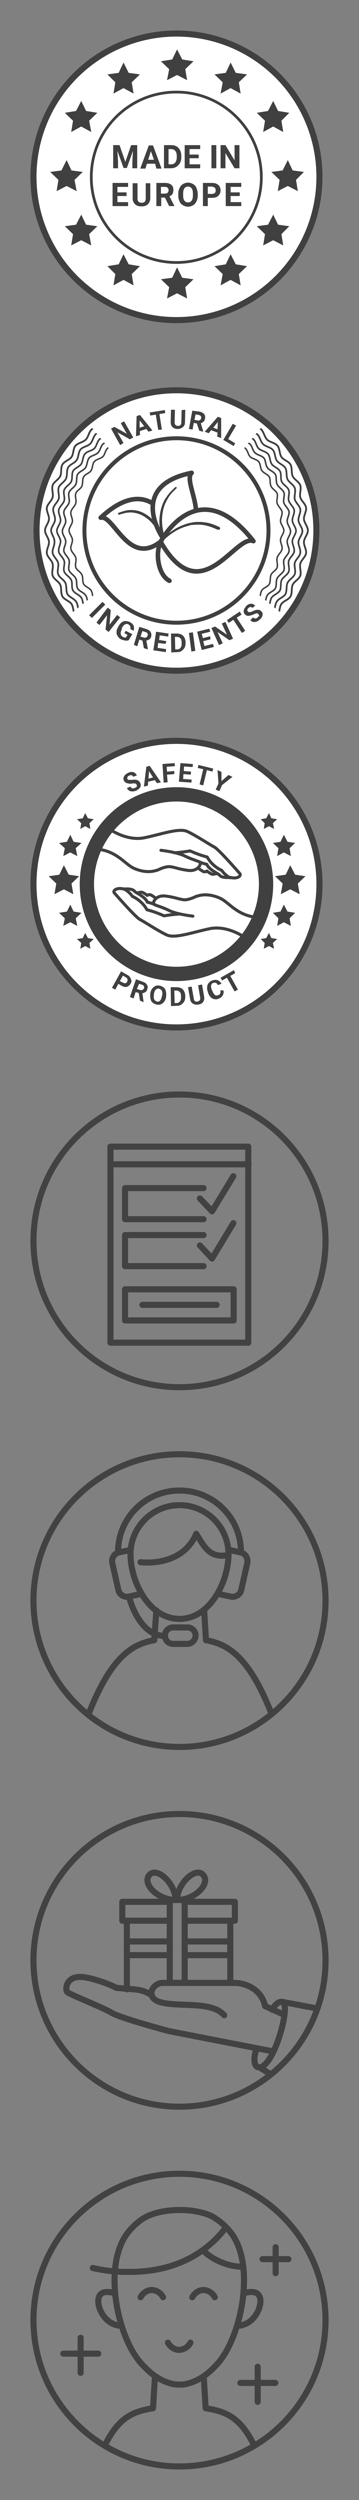 <svg xmlns="http://www.w3.org/2000/svg" xmlns:xlink="http://www.w3.org/1999/xlink" width="118" height="820" viewBox="0 0 118 820"><rect x="0" y="0" width="118" height="820" fill="#808080" stroke="none"/><svg width="116" height="116" viewBox="-10 -10 116 116"><path d="M48 1v94M43.9 1.2l8.2 93.6M39.8 1.7l16.4 92.6M35.8 2.6l24.4 90.8M31.9 3.8l32.2 88.4m-36-86.8l39.8 85.2M24.5 7.3l47 81.4M21 9.5l54 77M17.8 12l60.4 72M14.8 14.8l66.4 66.4M12 17.8l72 60.4M9.5 21l77 54M7.3 24.5l81.4 47M5.4 28.1l85.2 39.8m-86.8-36l88.4 32.2M2.6 35.8l90.8 24.4M1.7 39.8l92.6 16.4M1.2 43.9l93.6 8.2M1 48h94M1.2 52.1l93.6-8.2M1.7 56.2l92.6-16.4M2.6 60.2l90.8-24.4M3.8 64.1l88.4-32.2m-86.8 36l85.2-39.8M7.3 71.5l81.4-47M9.5 75l77-54M12 78.2l72-60.4M14.8 81.2l66.4-66.4M17.8 84l60.4-72M21 86.5l54-77M24.5 88.7l47-81.4M28.1 90.6L67.9 5.4m-36 86.8L64.1 3.8M35.8 93.4L60.2 2.6M39.8 94.3L56.2 1.7M43.9 94.8l8.2-93.6" fill="none" stroke="#404040" stroke-width=".5" stroke-miterlimit="10"/><circle fill-rule="evenodd" clip-rule="evenodd" fill="#FFF" stroke="#404040" stroke-width="2" stroke-miterlimit="10" cx="48" cy="48" r="47"/><path clip-rule="evenodd" fill="none" stroke="#404040" stroke-width=".895" stroke-miterlimit="10" d="M48 20.2c15.4 0 27.9 12.5 27.9 27.9s-12.5 28-27.9 28-28-12.5-28-28 12.5-27.9 28-27.9z"/><path d="M29.3 37.6l1.9 5.5 1.9-5.5h2v7.6h-1.6v-2.1l.2-3.6-2 5.6h-1.1l-2-5.6.2 3.6v2.1h-1.6v-7.6h2.1zM41 43.7h-2.7l-.5 1.6h-1.7l2.8-7.6h1.4l2.8 7.6h-1.7l-.4-1.6zm-2.3-1.3h1.9l-1-2.8-.9 2.8zm5.2 2.8v-7.6h2.3c.7 0 1.3.1 1.8.4.5.3.9.7 1.2 1.3.3.6.4 1.2.4 1.9v.3c0 .7-.1 1.3-.4 1.9-.3.5-.7 1-1.2 1.3-.5.3-1.1.5-1.8.5h-2.3zm1.5-6.3v5h.8c.6 0 1.1-.2 1.4-.6s.5-1 .5-1.7v-.4c0-.8-.2-1.4-.5-1.7-.3-.4-.8-.6-1.4-.6h-.8zm9.9 3h-3v2h3.5v1.3h-5.1v-7.6h5.1v1.3h-3.5v1.8h3v1.2zm5.8 3.3h-1.6v-7.6h1.6v7.6zm7.6 0h-1.6l-3-5v5h-1.6v-7.6h1.6l3 5v-5h1.6v7.6zm-37.1 9.1h-3v2h3.5v1.3H27V50h5.1v1.3h-3.5v1.8h3v1.2zm7.8-4.3v5c0 .8-.3 1.5-.8 2s-1.2.7-2.1.7c-.9 0-1.6-.2-2.1-.7s-.8-1.1-.8-1.9v-5h1.6v5c0 .5.1.9.4 1.1.2.2.6.3 1 .3.9 0 1.3-.5 1.3-1.4v-5h1.5zm4.8 4.8H43v2.8h-1.6V50h2.8c.9 0 1.6.2 2.1.6.5.4.7 1 .7 1.7 0 .5-.1.9-.3 1.3s-.6.6-1 .8l1.6 3.1v.1h-1.7l-1.4-2.8zm-1.3-1.3h1.3c.4 0 .7-.1.9-.3s.3-.5.3-.8c0-.4-.1-.6-.3-.8-.2-.2-.5-.3-.9-.3h-1.3v2.2zM55 54c0 .7-.1 1.4-.4 2-.3.6-.6 1-1.1 1.3s-1.1.5-1.7.5c-.6 0-1.2-.2-1.7-.5s-.9-.7-1.1-1.3c-.3-.6-.4-1.2-.4-1.9v-.4c0-.7.1-1.4.4-2s.6-1 1.1-1.3c.5-.3 1.1-.5 1.7-.5.6 0 1.2.2 1.7.5s.9.7 1.1 1.3.4 1.2.4 2v.3zm-1.6-.4c0-.8-.1-1.4-.4-1.8s-.7-.6-1.2-.6-.9.2-1.2.6c-.3.4-.4 1-.4 1.8v.4c0 .8.1 1.4.4 1.8s.7.6 1.2.6.9-.2 1.2-.6.4-1 .4-1.8v-.4zm4.9 1.3v2.7h-1.6V50h3c.6 0 1.1.1 1.5.3.4.2.8.5 1 .9.2.4.3.8.3 1.3 0 .7-.3 1.3-.8 1.8-.5.4-1.2.6-2.1.6h-1.3zm0-1.3h1.4c.4 0 .7-.1.9-.3s.3-.5.3-.8c0-.4-.1-.7-.3-.9-.2-.2-.5-.3-.9-.4h-1.4v2.4zm10.5.7h-3v2h3.5v1.3h-5.1V50h5.1v1.3h-3.5v1.8h3v1.2z" fill="#404040"/><path fill-rule="evenodd" clip-rule="evenodd" fill="#404040" d="M48.2 14.6l-3.3 1.7.7-3.6-2.7-2.6 3.7-.6 1.6-3.3 1.7 3.3 3.7.6-2.7 2.6.6 3.6zm0 71.6l-3.3 1.7.7-3.7-2.7-2.6 3.7-.5 1.6-3.4 1.7 3.4 3.7.5-2.7 2.6.6 3.7zm15-69.2l-2.7-2.6 3.7-.5 1.6-3.4 1.7 3.4 3.7.5-2.7 2.6.6 3.7-3.3-1.8-3.3 1.8zm0 62.9l-2.7-2.6 3.7-.6 1.6-3.3 1.7 3.3 3.7.6-2.7 2.6.6 3.7-3.3-1.8-3.3 1.8zm16.6-48.4l-3.3 1.8.6-3.7-2.7-2.6 3.7-.6 1.7-3.3 1.6 3.3 3.7.6-2.6 2.6.6 3.7zm0 37.3l-3.3 1.7.6-3.7-2.7-2.6 3.7-.5 1.7-3.3 1.6 3.3 3.7.5-2.6 2.6.6 3.7zM84.6 51l-3.3 1.7.6-3.7-2.7-2.6 3.7-.5 1.7-3.4 1.6 3.4 3.7.5-2.6 2.6.6 3.7zm-54-32.1l-3.3 1.8.6-3.7-2.6-2.6 3.7-.5 1.6-3.4 1.7 3.4 3.7.5-2.7 2.6.6 3.7zm0 62.9l-3.3 1.8.6-3.7-2.6-2.6 3.7-.6 1.6-3.3 1.7 3.3 3.7.6-2.7 2.6.6 3.7zM16.7 31.5l-3.3 1.8.6-3.7-2.7-2.6 3.7-.6 1.7-3.3 1.6 3.3 3.7.6-2.7 2.6.7 3.7zm0 37.3l-3.3 1.7.6-3.7-2.7-2.6 3.7-.5 1.7-3.3 1.6 3.3 3.7.5-2.7 2.6.7 3.7zM11.9 51l-3.3 1.7.6-3.7-2.7-2.6 3.7-.5 1.7-3.4 1.6 3.4 3.7.5-2.7 2.6.7 3.7z"/></svg><svg width="116" height="116" viewBox="-10 -10 116 116" y="116"><path fill-rule="evenodd" clip-rule="evenodd" fill="#FFF" d="M48 1c26 0 47 21 47 47S74 95 48 95 1 74 1 48 22 1 48 1z"/><path fill="none" stroke="#404040" stroke-width=".488" stroke-miterlimit="10" d="M48 12.7c1 0 2 1 3 1.1 1 .1 2.1-.7 3.1-.5 1 .2 1.8 1.3 2.8 1.6 1 .3 2.2-.3 3.2 0s1.5 1.6 2.4 2c.9.4 2.3.1 3.1.6.9.5 1.2 1.9 2 2.4.8.6 2.2.4 3 1.1.8.7.9 2 1.6 2.8.7.7 2.1.8 2.8 1.6.7.8.5 2.2 1.1 3 .6.8 1.9 1.2 2.4 2 .5.9.1 2.2.6 3.1.4.9 1.7 1.5 2 2.4.3.9-.3 2.2 0 3.2s1.4 1.8 1.6 2.8c.2 1-.6 2.1-.5 3.1.1 1 1.1 2 1.1 3s-1 2-1.1 3c-.1 1 .7 2.1.5 3.1-.2 1-1.3 1.8-1.6 2.8-.3 1 .3 2.2 0 3.2s-1.6 1.5-2 2.4c-.4.9-.1 2.3-.6 3.1-.5.9-1.9 1.2-2.4 2-.6.8-.4 2.2-1.1 3-.7.8-2 .9-2.8 1.6-.7.7-.8 2.1-1.6 2.8-.8.7-2.2.5-3 1.1-.8.6-1.2 1.9-2 2.4-.9.5-2.2.1-3.1.6-.9.4-1.5 1.7-2.4 2-.9.3-2.2-.3-3.2 0s-1.8 1.4-2.8 1.6c-1 .2-2.1-.6-3.1-.5-1 .1-2 1.1-3 1.1s-2-1-3-1.1c-1-.1-2.1.7-3.1.5-1-.2-1.8-1.3-2.8-1.6-1-.3-2.2.3-3.2 0s-1.5-1.6-2.4-2c-.9-.4-2.3-.1-3.1-.6-.9-.5-1.2-1.9-2-2.4-.8-.6-2.2-.4-3-1.1-.8-.7-.9-2-1.6-2.8-.7-.7-2.1-.8-2.8-1.6-.7-.8-.5-2.2-1.1-3-.6-.8-1.9-1.2-2.4-2-.5-.9-.1-2.2-.6-3.1-.4-.9-1.7-1.5-2-2.4-.3-.9.3-2.2 0-3.2s-1.4-1.8-1.6-2.8c-.2-1 .6-2.1.5-3.1-.1-1-1.1-2-1.1-3s1-2 1.1-3c.1-1-.7-2.1-.5-3.1.2-1 1.3-1.8 1.6-2.8.3-1-.3-2.2 0-3.2s1.6-1.5 2-2.4c.4-.9.1-2.3.6-3.1.5-.9 1.9-1.2 2.4-2 .6-.8.4-2.2 1.1-3 .7-.8 2-.9 2.8-1.6.7-.7.8-2.1 1.6-2.8.8-.7 2.2-.5 3-1.1.8-.6 1.2-1.9 2-2.4.9-.5 2.2-.1 3.1-.6.9-.4 1.5-1.7 2.4-2 .9-.3 2.2.3 3.2 0s1.8-1.4 2.8-1.6c1-.2 2.1.6 3.1.5 1-.1 2-1.1 3-1.1z"/><path fill="none" stroke="#404040" stroke-width=".516" stroke-miterlimit="10" d="M48 10.8c1.1 0 2.1 1 3.2 1.1 1.1.1 2.3-.8 3.3-.6 1.1.2 1.9 1.4 2.9 1.7 1 .3 2.4-.4 3.4 0s1.6 1.7 2.6 2.2c1 .5 2.4.1 3.3.6.9.5 1.3 2 2.2 2.6.9.6 2.3.5 3.2 1.2.8.7.9 2.1 1.7 2.9.8.8 2.2.9 2.9 1.7.7.8.5 2.3 1.2 3.2.6.9 2 1.2 2.6 2.2.5.9.1 2.3.6 3.3s1.8 1.6 2.2 2.6c.4 1-.3 2.3 0 3.4.3 1 1.5 1.9 1.7 2.9.2 1-.7 2.2-.6 3.3.1 1.1 1.1 2.1 1.1 3.2s-1 2.1-1.1 3.2c-.1 1.1.8 2.3.6 3.3-.2 1.1-1.4 1.9-1.7 2.9-.3 1 .4 2.4 0 3.4s-1.7 1.6-2.2 2.6c-.5 1-.1 2.4-.6 3.3-.5.9-2 1.3-2.6 2.2-.6.9-.5 2.3-1.2 3.2-.7.8-2.1.9-2.9 1.7-.8.8-.9 2.2-1.7 2.9-.8.7-2.3.5-3.2 1.2-.9.6-1.2 2-2.2 2.6-.9.5-2.3.1-3.3.6s-1.6 1.8-2.6 2.2c-1 .4-2.3-.3-3.4 0-1 .3-1.9 1.5-2.9 1.7-1 .2-2.2-.7-3.3-.6-1.1.1-2.1 1.1-3.2 1.1s-2.1-1-3.2-1.1c-1.1-.1-2.3.8-3.3.6-1.1-.2-1.9-1.4-2.9-1.7-1-.3-2.4.4-3.4 0s-1.6-1.7-2.6-2.2c-1-.5-2.4-.1-3.3-.6-.9-.5-1.3-2-2.2-2.6-.9-.6-2.3-.5-3.2-1.2-.8-.7-.9-2.1-1.7-2.9-.8-.8-2.2-.9-2.9-1.7-.7-.8-.5-2.3-1.2-3.2-.6-.9-2-1.2-2.6-2.2-.5-.9-.1-2.3-.6-3.3s-1.8-1.6-2.2-2.6c-.4-1 .3-2.3 0-3.4-.3-1-1.5-1.9-1.7-2.9-.2-1 .7-2.2.6-3.3-.1-1.1-1.1-2.1-1.1-3.2s1-2.1 1.1-3.2c.1-1.1-.8-2.3-.6-3.3.2-1.1 1.4-1.9 1.7-2.9.3-1-.4-2.4 0-3.4s1.7-1.6 2.2-2.6c.5-1 .1-2.4.6-3.3.5-.9 2-1.3 2.6-2.2.6-.9.5-2.3 1.2-3.2.7-.8 2.1-.9 2.9-1.7.8-.8.9-2.2 1.7-2.9.8-.7 2.3-.5 3.2-1.2.9-.6 1.2-2 2.2-2.6.9-.5 2.3-.1 3.3-.6s1.6-1.8 2.6-2.2c1-.4 2.3.3 3.4 0 1-.3 1.9-1.5 2.9-1.7 1-.2 2.2.7 3.3.6 1.1-.1 2.1-1.1 3.2-1.1z"/><path fill="none" stroke="#404040" stroke-width=".543" stroke-miterlimit="10" d="M48 8.8c1.1 0 2.2 1.1 3.3 1.2 1.1.1 2.4-.8 3.5-.6 1.1.2 2 1.5 3.1 1.8 1.1.3 2.5-.4 3.5 0 1.1.4 1.7 1.8 2.7 2.3 1 .5 2.5.1 3.5.6 1 .6 1.4 2.1 2.3 2.7.9.6 2.5.5 3.3 1.2.9.7 1 2.3 1.8 3.1.8.8 2.3.9 3.1 1.8.7.9.6 2.4 1.2 3.3.6.9 2.1 1.3 2.7 2.3.6 1 .1 2.5.6 3.5s1.9 1.7 2.3 2.7c.4 1.1-.3 2.4 0 3.5s1.6 2 1.8 3.1c.2 1.1-.7 2.4-.6 3.5.1 1.1 1.2 2.2 1.2 3.3 0 1.1-1.1 2.2-1.2 3.3-.1 1.1.8 2.4.6 3.5-.2 1.1-1.5 2-1.8 3.1-.3 1.1.4 2.5 0 3.5-.4 1.1-1.8 1.7-2.3 2.7-.5 1-.1 2.5-.6 3.5-.6 1-2.1 1.4-2.7 2.3-.6.9-.5 2.5-1.2 3.3-.7.9-2.3 1-3.1 1.8s-.9 2.3-1.8 3.1c-.9.7-2.4.6-3.3 1.2-.9.6-1.3 2.1-2.3 2.7-1 .6-2.5.1-3.5.6s-1.7 1.9-2.7 2.3c-1.1.4-2.4-.3-3.5 0s-2 1.6-3.1 1.8c-1.1.2-2.4-.7-3.5-.6-1.1.1-2.2 1.2-3.3 1.2-1.1 0-2.2-1.1-3.3-1.2-1.1-.1-2.4.8-3.5.6-1.1-.2-2-1.5-3.1-1.8-1.1-.3-2.5.4-3.5 0-1.1-.4-1.7-1.8-2.7-2.3-1-.5-2.5-.1-3.5-.6-1-.6-1.4-2.1-2.3-2.7-.9-.6-2.5-.5-3.3-1.2-.9-.7-1-2.3-1.8-3.1-.8-.8-2.3-.9-3.1-1.8-.7-.9-.6-2.4-1.2-3.3-.6-.9-2.1-1.3-2.7-2.3-.6-1-.1-2.5-.6-3.5s-1.9-1.7-2.3-2.7c-.4-1.1.3-2.4 0-3.5s-1.6-2-1.8-3.1c-.2-1.1.7-2.4.6-3.5-.1-1.1-1.2-2.2-1.2-3.3 0-1.1 1.1-2.2 1.2-3.3.1-1.1-.8-2.4-.6-3.5.2-1.1 1.5-2 1.8-3.1.3-1.1-.4-2.5 0-3.5.4-1.1 1.8-1.7 2.3-2.7.5-1 .1-2.5.6-3.5.6-1 2.1-1.4 2.7-2.3.6-.9.5-2.5 1.2-3.3.7-.9 2.3-1 3.1-1.8.8-.8.9-2.3 1.8-3.1.9-.7 2.4-.6 3.3-1.2.9-.6 1.3-2.1 2.3-2.7 1-.6 2.5-.1 3.5-.6s1.7-1.9 2.7-2.3c1.1-.4 2.4.3 3.5 0s2-1.6 3.1-1.8c1.1-.2 2.4.7 3.5.6 1.1-.1 2.2-1.2 3.3-1.2z"/><path fill="none" stroke="#404040" stroke-width=".571" stroke-miterlimit="10" d="M48 6.8c1.2 0 2.3 1.2 3.5 1.3 1.2.1 2.5-.8 3.7-.6 1.2.2 2.1 1.5 3.2 1.8 1.1.3 2.6-.4 3.7 0s1.8 1.9 2.9 2.4c1.1.5 2.6.1 3.7.7 1 .6 1.4 2.2 2.4 2.8 1 .7 2.6.5 3.5 1.3.9.8 1 2.4 1.9 3.2.8.8 2.5 1 3.2 1.9.8.9.6 2.5 1.3 3.5.7 1 2.2 1.4 2.8 2.4.6 1 .2 2.6.7 3.7.5 1.1 2 1.7 2.4 2.9.4 1.1-.3 2.6 0 3.7s1.6 2.1 1.8 3.2c.2 1.2-.7 2.5-.6 3.7.1 1.2 1.3 2.3 1.3 3.5 0 1.2-1.2 2.3-1.3 3.5-.1 1.2.8 2.5.6 3.7-.2 1.2-1.5 2.1-1.8 3.2-.3 1.1.4 2.6 0 3.7s-1.9 1.8-2.4 2.9c-.5 1.1-.1 2.6-.7 3.7-.6 1-2.2 1.4-2.8 2.4-.7 1-.5 2.6-1.3 3.5-.8.9-2.4 1-3.2 1.9-.8.8-1 2.5-1.9 3.2-.9.8-2.5.6-3.5 1.3-1 .7-1.4 2.2-2.4 2.8-1 .6-2.6.2-3.7.7-1.1.5-1.7 2-2.9 2.4-1.1.4-2.6-.3-3.7 0s-2.1 1.6-3.2 1.8c-1.2.2-2.5-.7-3.7-.6-1.2.1-2.3 1.3-3.5 1.3-1.2 0-2.3-1.2-3.5-1.3-1.2-.1-2.5.8-3.7.6-1.2-.2-2.1-1.5-3.2-1.8-1.1-.3-2.6.4-3.7 0s-1.8-1.9-2.9-2.4c-1.1-.5-2.6-.1-3.7-.7-1-.6-1.4-2.2-2.4-2.8-1-.7-2.6-.5-3.5-1.3-.9-.8-1-2.4-1.9-3.2-.8-.8-2.5-1-3.2-1.9-.8-.9-.6-2.5-1.3-3.5-.7-1-2.2-1.4-2.8-2.4-.6-1-.2-2.6-.7-3.7-.5-1.1-2-1.7-2.4-2.9-.4-1.1.3-2.6 0-3.7s-1.6-2.1-1.8-3.2c-.2-1.2.7-2.5.6-3.7.1-1.4-1.1-2.5-1.1-3.7 0-1.2 1.2-2.3 1.3-3.5.1-1.2-.8-2.5-.6-3.7.2-1.2 1.5-2.1 1.8-3.2.3-1.1-.4-2.6 0-3.7s1.9-1.8 2.4-2.9c.5-1.1.1-2.6.7-3.7.6-1 2.2-1.4 2.8-2.4.7-1 .5-2.6 1.3-3.5.8-.9 2.4-1 3.2-1.9.8-.8 1-2.5 1.9-3.2.9-.8 2.5-.6 3.5-1.3 1-.7 1.4-2.2 2.4-2.8 1-.6 2.6-.2 3.7-.7 1.1-.5 1.7-2 2.9-2.4 1.1-.4 2.6.3 3.7 0s2.1-1.6 3.2-1.8c1.2-.2 2.5.7 3.7.6 1 .1 2.1-1.1 3.3-1.1z"/><path fill="none" stroke="#404040" stroke-width=".598" stroke-miterlimit="10" d="M48 4.8c1.3 0 2.4 1.2 3.7 1.3 1.2.1 2.6-.9 3.8-.7 1.2.2 2.2 1.6 3.4 1.9 1.2.3 2.7-.4 3.9 0 1.2.4 1.9 2 3 2.5s2.8.1 3.8.7c1.1.6 1.5 2.3 2.5 3 1 .7 2.7.5 3.7 1.3.9.8 1.1 2.5 2 3.4.9.9 2.6 1 3.4 2 .8.9.6 2.6 1.3 3.7.7 1 2.4 1.4 3 2.5.6 1.1.2 2.7.7 3.8.5 1.1 2.1 1.8 2.5 3 .4 1.2-.3 2.7 0 3.9.3 1.2 1.7 2.1 1.9 3.4.2 1.2-.8 2.6-.7 3.8.1 1.2 1.3 2.4 1.3 3.7 0 1.3-1.2 2.4-1.3 3.7-.1 1.2.9 2.6.7 3.8-.2 1.2-1.6 2.2-1.9 3.4-.3 1.2.4 2.7 0 3.9-.4 1.2-2 1.9-2.5 3s-.1 2.8-.7 3.8c-.6 1.1-2.3 1.5-3 2.5-.7 1-.5 2.7-1.3 3.7-.8.9-2.5 1.1-3.4 2-.9.9-1 2.6-2 3.4-.9.8-2.6.6-3.7 1.3-1 .7-1.4 2.4-2.5 3-1.1.6-2.7.2-3.8.7-1.1.5-1.8 2.1-3 2.5-1.2.4-2.7-.3-3.9 0-1.2.3-2.1 1.7-3.4 1.9-1.2.2-2.6-.8-3.8-.7-1.2.1-2.4 1.3-3.7 1.3-1.3 0-2.4-1.2-3.7-1.3-1.2-.1-2.6.9-3.8.7-1.2-.2-2.2-1.6-3.4-1.9-1.2-.3-2.7.4-3.9 0-1.2-.4-1.9-2-3-2.5s-2.8-.1-3.8-.7c-1.1-.6-1.5-2.3-2.5-3-1-.7-2.7-.5-3.7-1.3-.9-.8-1.1-2.5-2-3.4-.9-.9-2.6-1-3.4-2-.8-.9-.6-2.6-1.3-3.7-.7-1-2.4-1.4-3-2.5-.6-1.1-.2-2.7-.7-3.8-.5-1.1-2.1-1.8-2.5-3-.4-1.2.3-2.7 0-3.9-.3-1.2-1.7-2.1-1.9-3.4-.2-1.2.8-2.6.7-3.8-.1-1.3-1.3-2.4-1.3-3.7 0-1.3 1.2-2.4 1.3-3.7.1-1.2-.9-2.6-.7-3.8.2-1.2 1.6-2.2 1.9-3.4.3-1.2-.4-2.7 0-3.9.4-1.2 2-1.9 2.5-3s.1-2.8.7-3.8c.6-1.1 2.3-1.5 3-2.5.7-1 .5-2.7 1.3-3.7.8-.9 2.5-1.1 3.4-2 .9-.9 1-2.6 2-3.4.9-.8 2.6-.6 3.7-1.3 1-.7 1.4-2.4 2.5-3 1.1-.6 2.7-.2 3.8-.7 1.1-.5 1.8-2.1 3-2.5 1.2-.4 2.7.3 3.9 0 1.2-.3 2.1-1.7 3.4-1.9 1.2-.2 2.6.8 3.8.7 1.3-.1 2.4-1.3 3.7-1.3z"/><path fill-rule="evenodd" clip-rule="evenodd" fill="#FFF" d="M48.5 47.5l29.4-35.8C69.7 5 59.3 1 48 1S26.3 5 18.1 11.7l29.4 35.8-36.4 29.6C19.7 88 33 95 48 95s28.3-7 36.9-17.9L48.5 47.5z"/><path fill-rule="evenodd" clip-rule="evenodd" fill="#FFF" d="M48 14.7c1 0 1.9.9 2.8 1 1 .1 2-.7 3-.5.9.2 1.7 1.2 2.6 1.5.9.2 2.1-.3 3 0 .9.3 1.4 1.5 2.3 1.9.9.4 2.1.1 3 .5.8.5 1.2 1.7 1.9 2.3.8.5 2.1.4 2.8 1 .7.6.8 1.9 1.5 2.6.7.7 2 .8 2.6 1.5.6.7.5 2 1 2.8.5.8 1.8 1.1 2.3 1.9.5.8.1 2.1.5 3 .4.9 1.6 1.4 1.9 2.3.3.9-.2 2.1 0 3 .2.9 1.3 1.7 1.5 2.6.2.9-.6 2-.5 3 .1.9 1 1.9 1 2.8 0 1-.9 1.9-1 2.8-.1 1 .7 2 .5 3-.2.9-1.2 1.7-1.5 2.6-.2.9.3 2.1 0 3-.3.9-1.5 1.4-1.9 2.3-.4.9-.1 2.1-.5 3-.5.8-1.7 1.2-2.3 1.9-.5.8-.4 2.1-1 2.8-.6.7-1.9.8-2.6 1.5-.7.7-.8 2-1.5 2.6-.7.6-2 .5-2.8 1-.8.5-1.1 1.8-1.9 2.3-.8.5-2.1.1-3 .5-.9.4-1.4 1.6-2.3 1.9-.9.3-2.1-.2-3 0-.9.2-1.7 1.3-2.6 1.5-.9.2-2-.6-3-.5-.9.1-1.9 1-2.8 1-1 0-1.9-.9-2.8-1-1-.1-2 .7-3 .5-.9-.2-1.7-1.2-2.6-1.5-.9-.2-2.1.3-3 0-.9-.3-1.4-1.5-2.3-1.9-.9-.4-2.1-.1-3-.5-.8-.5-1.2-1.7-1.9-2.3-.8-.5-2.1-.4-2.8-1-.7-.6-.8-1.9-1.5-2.6-.7-.7-2-.8-2.6-1.5-.6-.7-.5-2-1-2.8-.5-.8-1.8-1.1-2.3-1.9-.5-.8-.1-2.1-.5-3-.4-.9-1.6-1.4-1.9-2.3-.3-.9.2-2.1 0-3-.2-.9-1.3-1.7-1.5-2.6-.2-.9.6-2 .5-3-.1-.9-1-1.9-1-2.8 0-1 .9-1.9 1-2.8.1-1-.7-2-.5-3 .2-.9 1.2-1.7 1.5-2.6.2-.9-.3-2.1 0-3 .3-.9 1.5-1.4 1.9-2.3.4-.9.1-2.1.5-3 .5-.8 1.7-1.2 2.3-1.9.5-.8.4-2.1 1-2.8.6-.7 1.9-.8 2.6-1.5.7-.7.8-2 1.5-2.6.7-.6 2-.5 2.8-1 .8-.5 1.1-1.8 1.9-2.3.8-.5 2.1-.1 3-.5.9-.4 1.4-1.6 2.3-1.9.9-.3 2.1.2 3 0 .9-.2 1.7-1.3 2.6-1.5.9-.2 2 .6 3 .5.9 0 1.8-1 2.8-1z"/><path fill="none" stroke="#FFF" stroke-width=".922" stroke-miterlimit="10" d="M48 14.7c1 0 1.9.9 2.8 1 1 .1 2-.7 3-.5.9.2 1.7 1.2 2.6 1.5.9.2 2.1-.3 3 0 .9.3 1.4 1.5 2.3 1.9.9.4 2.1.1 3 .5.8.5 1.2 1.7 1.9 2.3.8.5 2.1.4 2.8 1 .7.6.8 1.9 1.5 2.6.7.7 2 .8 2.6 1.5.6.7.5 2 1 2.8.5.8 1.8 1.1 2.3 1.9.5.8.1 2.1.5 3 .4.9 1.6 1.4 1.9 2.3.3.9-.2 2.1 0 3 .2.9 1.3 1.7 1.5 2.6.2.9-.6 2-.5 3 .1.9 1 1.9 1 2.8 0 1-.9 1.9-1 2.8-.1 1 .7 2 .5 3-.2.9-1.2 1.7-1.5 2.6-.2.9.3 2.1 0 3-.3.9-1.5 1.4-1.9 2.3-.4.9-.1 2.1-.5 3-.5.8-1.7 1.2-2.3 1.9-.5.8-.4 2.1-1 2.8-.6.7-1.9.8-2.6 1.5-.7.7-.8 2-1.5 2.6-.7.6-2 .5-2.8 1-.8.5-1.1 1.8-1.9 2.3-.8.5-2.1.1-3 .5-.9.4-1.4 1.6-2.3 1.9-.9.3-2.1-.2-3 0-.9.2-1.7 1.3-2.6 1.5-.9.2-2-.6-3-.5-.9.1-1.9 1-2.8 1-1 0-1.9-.9-2.8-1-1-.1-2 .7-3 .5-.9-.2-1.7-1.2-2.6-1.5-.9-.2-2.1.3-3 0-.9-.3-1.4-1.5-2.3-1.9-.9-.4-2.1-.1-3-.5-.8-.5-1.2-1.7-1.9-2.3-.8-.5-2.1-.4-2.8-1-.7-.6-.8-1.9-1.5-2.6-.7-.7-2-.8-2.6-1.5-.6-.7-.5-2-1-2.8-.5-.8-1.8-1.1-2.3-1.9-.5-.8-.1-2.1-.5-3-.4-.9-1.6-1.4-1.9-2.3-.3-.9.2-2.1 0-3-.2-.9-1.3-1.7-1.5-2.6-.2-.9.6-2 .5-3-.1-.9-1-1.9-1-2.8 0-1 .9-1.9 1-2.8.1-1-.7-2-.5-3 .2-.9 1.2-1.7 1.5-2.6.2-.9-.3-2.1 0-3 .3-.9 1.5-1.4 1.9-2.3.4-.9.1-2.1.5-3 .5-.8 1.7-1.2 2.3-1.9.5-.8.4-2.1 1-2.8.6-.7 1.9-.8 2.6-1.5.7-.7.8-2 1.5-2.6.7-.6 2-.5 2.8-1 .8-.5 1.1-1.8 1.9-2.3.8-.5 2.1-.1 3-.5.9-.4 1.4-1.6 2.3-1.9.9-.3 2.1.2 3 0 .9-.2 1.7-1.3 2.6-1.5.9-.2 2 .6 3 .5.9 0 1.8-1 2.8-1z"/><path fill-rule="evenodd" clip-rule="evenodd" fill="#404040" d="M48 17.1c17.1 0 30.9 13.8 30.9 30.9S65.1 78.9 48 78.9 17.1 65.1 17.1 48 30.9 17.1 48 17.1z"/><path fill-rule="evenodd" clip-rule="evenodd" fill="#FFF" d="M48 18.4c16.3 0 29.6 13.3 29.6 29.6S64.3 77.6 48 77.6 18.4 64.3 18.4 48 31.7 18.4 48 18.4z"/><path d="M33.8 17.5l-1.1.6-4.1-2.3 2 3.5-1.1.7-3-5.4 1.1-.6 4.1 2.3-2-3.5 1.1-.6 3 5.3zm4.3-2.8l-2.1.7v1.3l-1.3.4.2-6.6 1.1-.4 4.1 5.1-1.3.4-.7-.9zm-2.2-.4l1.5-.5-1.5-1.9v2.4zm8.4-4.8l-1.9.3.8 5.1-1.2.1-.8-5-1.8.3-.2-1 5-.8.1 1zm6.6-1.1l-.1 4.1c0 .7-.2 1.2-.7 1.6s-1 .6-1.7.6-1.3-.2-1.7-.6c-.4-.4-.6-.9-.6-1.6l.1-4.1h1.3l-.1 4.1c0 .4.1.7.3.9.2.2.5.3.8.3.7 0 1.1-.4 1.1-1.1l.1-4.1 1.2-.1zm3.8 4.5l-1-.2-.4 2.2-1.2-.2 1.1-6 2.3.3c.7.1 1.2.4 1.6.8.3.4.4.9.3 1.5-.1.4-.2.7-.5 1-.2.2-.5.4-.9.5l.8 2.7v.1l-1.3-.3-.8-2.4zm-.8-1.2l1 .2c.3.1.6 0 .8-.1.2-.1.3-.3.4-.6.1-.3 0-.5-.1-.7-.1-.2-.4-.3-.7-.4l-1-.2-.4 1.8zm7.6 4.2l-2.1-.8-.8 1-1.3-.5 4.3-4.9 1.1.4v6.6l-1.3-.5.1-1.3zm-1.4-1.6l1.4.5.1-2.4-1.5 1.9zM65 18l2.3 1.4-.5.9-3.4-2 3.1-5.3 1.1.6L65 18zM20.2 76.7l-.9-.9 4.4-4.4.9.9-4.4 4.4zm5.5 4.6l-1-.8.5-4.7-2.5 3.2-1-.8 3.7-4.9 1 .8-.4 4.8 2.5-3.2 1 .8-3.8 4.8zm6.6 2.7c-.3.1-.7.2-1.2.1-.4-.1-.9-.2-1.3-.4-.5-.2-.8-.6-1.1-1-.3-.4-.4-.8-.4-1.3s.1-1 .4-1.5l.2-.4c.3-.5.6-1 1-1.3s.8-.5 1.3-.5.9.1 1.4.3c.6.3 1.1.7 1.3 1.2.2.5.2 1.1 0 1.7l-1.1-.6c.1-.3.1-.6 0-.9-.1-.2-.3-.4-.6-.6-.4-.2-.7-.2-1.1 0s-.7.6-1 1.1l-.1.6c-.3.6-.4 1.1-.3 1.5.1.4.3.7.7.9.4.2.8.3 1 .2l.5-.9-1-.5.4-.8 2.2 1.1-1.2 2zm4.5.1l-1-.3-.7 2.2-1.1-.5 1.8-5.9 2.2.7c.7.2 1.2.5 1.5 1s.3.9.2 1.5c-.1.4-.3.7-.6.9-.3.2-.6.3-1 .4l.5 2.8v.1l-1.3-.4-.5-2.5zm-.6-1.3l1 .3c.3.1.6.1.8 0 .2-.1.4-.3.5-.6.1-.3.1-.5 0-.7-.1-.2-.3-.4-.7-.5l-1-.3-.6 1.8zm8.2 2.4l-2.4-.3-.2 1.6 2.8.4-.1 1-4.1-.6.9-6.1 4.1.6-.1 1-2.8-.4-.2 1.5 2.4.4-.3.9zm1.9 2.8l-.1-6.2h1.9c.5 0 1 .1 1.5.3.4.2.8.6 1 1 .2.4.4 1 .4 1.5v.3c0 .6-.1 1.1-.3 1.5-.2.4-.6.8-1 1.1-.4.3-.9.4-1.4.4l-2 .1zm1.2-5.1l.1 4.1h.6c.5 0 .9-.2 1.1-.5.3-.3.4-.8.4-1.4v-.3c0-.6-.1-1.1-.4-1.4-.3-.3-.6-.5-1.1-.5h-.7zm6.7 4.6l-1.3.2-.8-6.1 1.3-.2.8 6.1zm5-3.8l-2.4.6.4 1.6 2.8-.7.3 1-4 1-1.5-6 4-1 .3 1-2.8.7.4 1.4 2.4-.6.1 1zm7.4-.2l-1.2.5-3.9-2.7 1.7 3.7-1.2.6-2.5-5.6 1.2-.5 3.9 2.7-1.7-3.7 1.2-.5 2.5 5.5zm2.8-7.9l-1.6 1 2.8 4.3-1.1.7-2.8-4.3-1.5 1-.6-.9 4.2-2.8.6 1zm5.5-.2c-.2-.2-.3-.3-.6-.2-.2 0-.5.1-.9.3s-.8.3-1.1.4c-.8.2-1.4.1-1.8-.4-.2-.2-.4-.5-.4-.8s0-.7.2-1c.2-.3.4-.7.7-1 .3-.3.7-.5 1-.6s.7-.1 1 0 .6.3.9.5l-.9.8c-.2-.2-.4-.3-.6-.3s-.5.1-.7.3c-.2.2-.4.4-.4.6s0 .4.2.6c.1.1.3.2.6.2.2 0 .5-.1.9-.3.7-.3 1.2-.5 1.7-.5s.9.2 1.2.5c.4.4.5.8.4 1.3s-.4 1-.9 1.4c-.3.3-.7.6-1.1.7-.4.1-.8.2-1.1.1-.4-.1-.7-.3-.9-.6l.9-.9c.5.5 1 .5 1.6-.1.2-.2.4-.4.4-.6-.1 0-.2-.2-.3-.4z" fill="#404040"/><path fill-rule="evenodd" clip-rule="evenodd" fill="#FFF" stroke="#404040" stroke-width="1.5" stroke-linecap="round" stroke-linejoin="round" stroke-miterlimit="10" d="M46.6 47.8s-6.4-19.8-23.5-4c4.8-1.2 10.2 20.3 23.5 4z"/><path fill-rule="evenodd" clip-rule="evenodd" fill="#FFF" stroke="#404040" stroke-width="1.5" stroke-linecap="round" stroke-linejoin="round" stroke-miterlimit="10" d="M43.6 50.6S31.5 33.4 53 29.1c-3.6 3.2 10.4 20.6-9.4 21.5z"/><path fill-rule="evenodd" clip-rule="evenodd" fill="#FFF" stroke="#404040" stroke-width="1.5" stroke-linecap="round" stroke-linejoin="round" stroke-miterlimit="10" d="M42.8 51.7s12.2-23.6 30.5-.2c-5.9-2.6-17.2 23.4-30.5.2z"/><path fill="#404040" d="M61.4 47.7c-1.5-.7-3.1-1.3-4.7-1.5-.4-.1-.8-.1-1.2-.1h-1.2l-1.3.1c-.4 0-.8.2-1.2.3-1.6.4-3.2 1.1-4.6 2-1.4.9-2.8 2-3.9 3.2-.1.1-.3.1-.4 0-.1-.1-.1-.3 0-.4 1.2-1.3 2.5-2.4 4-3.4s3.1-1.7 4.8-2.2c.4-.1.8-.2 1.3-.3l1.3-.2h1.3c.4 0 .9 0 1.3.1 1.8.1 3.5.8 5.1 1.5.3.1.4.4.3.7s-.6.3-.9.2zm-18.9 1.8c-.6-1.2-1.3-2.4-2.2-3.5-.9-1.1-1.9-2-3.1-2.7-1.2-.7-2.5-1.1-3.9-1.2-1.4-.1-2.7.3-4.1.7-.2.1-.3 0-.4-.2 0-.2 0-.3.2-.4 1.4-.5 2.8-1 4.3-.9 1.5 0 3 .4 4.3 1.2 1.3.7 2.4 1.7 3.4 2.8 1 1.1 1.8 2.3 2.4 3.7.1.2 0 .5-.2.7-.3.2-.6.1-.7-.2 0 .1 0 .1 0 0z"/><path fill="#404040" d="M43.2 50.4c-.5-1.5-.7-3-.8-4.5-.1-1.5.1-3 .4-4.5.2-.7.4-1.5.7-2.2.3-.7.6-1.4 1.1-2 .8-1.3 1.9-2.4 3-3.4.1-.1.3-.1.4 0 .1.1.1.3 0 .4-1.1 1-2.1 2-2.8 3.3-.4.6-.7 1.3-1 1.9-.2.7-.5 1.4-.6 2.1-.3 1.4-.4 2.9-.3 4.3.1 1.4.4 2.9.8 4.2.1.3 0 .5-.3.6-.2.2-.5 0-.6-.2z"/><path clip-rule="evenodd" fill="none" stroke="#404040" stroke-width="1.5" stroke-linecap="round" stroke-linejoin="round" stroke-miterlimit="10" d="M45.7 64.5c-3.8-1.9-4.9-9.6-2.6-13.3"/><path fill="#404040" d="M48 3c24.8 0 45 20.2 45 45S72.8 93 48 93 3 72.8 3 48 23.2 3 48 3m0-2C22 1 1 22 1 48s21 47 47 47 47-21 47-47S74 1 48 1z"/></svg><svg width="116" height="116" viewBox="-10 -10 116 116" y="232"><path fill-rule="evenodd" clip-rule="evenodd" fill="#FFF" stroke="#404040" stroke-width="2" stroke-miterlimit="10" d="M48 1c26 0 47 21 47 47S74 95 48 95 1 74 1 48 22 1 48 1z"/><path d="M34.9 15.4c-.1-.2-.2-.4-.5-.4-.2 0-.5-.1-1 0s-.8.1-1.1 0c-.8-.1-1.3-.4-1.6-1-.1-.3-.2-.6-.1-.9s.2-.6.5-.9c.3-.3.6-.5 1-.7.4-.2.8-.3 1.2-.3.4 0 .7.1 1 .3s.5.5.7.8l-1.2.5c-.1-.3-.3-.4-.5-.5-.2-.1-.5 0-.8.1-.3.1-.5.3-.6.5-.1.2-.1.4 0 .6.1.2.2.3.5.3h1c.7-.1 1.3-.1 1.8.1.4.2.7.5.9.9.2.5.2 1 0 1.4-.2.4-.7.8-1.3 1.1-.4.2-.9.3-1.3.3s-.8-.1-1.1-.3c-.3-.2-.5-.5-.7-.8l1.2-.5c.3.6.8.8 1.5.4.3-.1.5-.3.6-.5 0-.1 0-.3-.1-.5zm6-1.5l-2.2.5-.1 1.3-1.3.3.8-6.5 1.1-.3 3.7 5.4-1.3.3-.7-1zm-2.1-.5l1.5-.4-1.3-2-.2 2.4zm8.5-1.5l-2.4.2.2 2.5-1.3.1-.4-6.1 4-.3.1 1-2.7.2.1 1.6 2.4-.2v1zm5.4.2l-2.4-.2-.1 1.6 2.8.2-.1 1-4.1-.3.5-6.1 4.1.3-.1 1-2.8-.2-.1 1.5 2.4.2-.1 1zm7.1-1l-1.8-.5-1.2 5-1.2-.3 1.2-5-1.8-.4.2-1 4.9 1.2-.3 1zm3 3.1l2.3-2 1.3.6-3.4 2.7-.9 2-1.2-.5.9-2-.3-4.4 1.3.6v3zM28.9 80.7l-1 1.9-1.1-.6 3-5.4 2.1 1.2c.4.2.7.5.9.8.2.3.3.7.4 1s-.1.7-.3 1.1c-.3.5-.7.8-1.2 1-.5.1-1.1 0-1.8-.4l-1-.6zm.5-.9l1 .5c.3.2.6.2.8.2s.4-.2.6-.5c.1-.3.2-.5.1-.8-.1-.2-.2-.5-.5-.6l-1-.6-1 1.8zm6.2 3.9l-1-.3-.7 2.1-1.2-.5 2-5.8 2.2.8c.7.2 1.2.6 1.4 1 .3.4.3.9.1 1.5-.1.4-.3.7-.6.9s-.6.3-1 .4l.4 2.8v.1l-1.2-.5-.4-2.5zm-.6-1.3l1 .3c.3.1.6.1.8 0 .2-.1.4-.3.5-.5.1-.3.1-.5 0-.7-.1-.2-.3-.4-.6-.5l-1-.3-.7 1.7zm9.6 2.6c-.1.6-.3 1.1-.6 1.5s-.6.7-1.1.9-.9.2-1.4.1c-.5-.1-.9-.3-1.3-.6s-.6-.7-.7-1.2c-.1-.5-.2-1-.1-1.6v-.3c.1-.6.3-1.1.6-1.5s.7-.7 1.1-.9c.4-.2.9-.2 1.4-.1.5.1.9.3 1.3.6s.6.7.7 1.2.2 1 .1 1.6v.3zm-1.3-.5c.1-.6.1-1.1-.1-1.5-.2-.4-.5-.6-.9-.7-.4-.1-.8 0-1.1.3s-.5.8-.6 1.4v.3c-.1.6-.1 1.1.1 1.5.2.4.5.6.9.7.4.1.8 0 1-.3.3-.3.5-.8.6-1.4l.1-.3zm2.9 3.5l-.1-6.2H48c.5 0 1 .1 1.5.3.4.2.8.6 1 1 .2.4.4 1 .4 1.5v.3c0 .6-.1 1.1-.3 1.5-.2.4-.6.8-1 1.1-.4.3-.9.4-1.4.4l-2 .1zm1.1-5.1l.1 4.1h.6c.5 0 .9-.2 1.1-.5.3-.3.4-.8.4-1.4v-.3c0-.6-.1-1.1-.4-1.4-.3-.3-.6-.5-1.1-.5h-.7zm9.1-2l.7 4c.1.7 0 1.2-.3 1.7s-.9.8-1.6.9c-.7.1-1.3 0-1.8-.3s-.8-.8-.9-1.4l-.7-4 1.2-.2.7 4c.1.4.2.7.4.8.2.1.5.2.8.1.7-.1 1-.6.9-1.3l-.7-4 1.3-.3zm7 1.9c.2.6.1 1.2-.2 1.7-.3.5-.8.9-1.4 1.1-.7.3-1.4.2-2-.1-.6-.3-1.1-1-1.4-1.8l-.1-.4c-.2-.6-.3-1.1-.2-1.6 0-.5.2-.9.5-1.3s.7-.6 1.1-.8c.7-.2 1.3-.3 1.8-.1.5.2 1 .6 1.3 1.2l-1.2.4c-.2-.4-.4-.6-.6-.7-.2-.1-.5-.1-.9 0s-.6.4-.7.8c-.1.4 0 .8.2 1.4l.2.4c.2.6.5 1 .8 1.3s.6.3 1.1.1c.4-.1.6-.3.7-.6.1-.2.1-.5 0-.9l1-.1zm3.9-5.6l-1.6.9 2.5 4.5-1.1.6-2.5-4.5-1.6.9-.5-.9 4.4-2.5.4 1z" fill="#404040"/><path fill-rule="evenodd" clip-rule="evenodd" fill="#404040" d="M48 16.2c17.5 0 31.8 14.2 31.8 31.8S65.5 79.8 48 79.8 16.2 65.5 16.2 48 30.5 16.2 48 16.2z"/><path fill-rule="evenodd" clip-rule="evenodd" fill="#FFF" stroke="#404040" stroke-miterlimit="10" d="M48 20.4c15.2 0 27.6 12.4 27.6 27.6S63.2 75.6 48 75.6 20.4 63.2 20.4 48 32.8 20.4 48 20.4z"/><g clip-rule="evenodd" fill="none" stroke="#404040" stroke-linecap="round" stroke-linejoin="round" stroke-miterlimit="10"><path d="M69.7 65s-5.3-3.5-10.7-2.4-11.4 3.3-14.1 2.1-7.5-4.4-8.9-5.1-7.7-7.9-8.4-8.7.9-1.9 3-1.3c1.7-.1 3 0 3.6.7.9 1.1 1.8.1 2.6.4.4.2 1 .5 1.6 1 0 0 .6-.5 1.3-.1.7.4 1.5 1 1.5 1"/><path d="M53.4 58.5s-5.4-.6-7.9-1.9c-2.1-1-2.5-1-4.8-1.9-.8-.7.6-3.2 3.7-2.8 3.1.4 3.9.9 5.8 1.2 1.6.3 4.3-1.1 4.3-1.1h.1c1.7-.6 4.3-.9 7.7.6 2.7 1.2 5.1 5 10.7 6.1"/><path d="M30.6 49.6c.1-.2 2 1 2.9 2.4 1.6.7 3.6 2.2 4.8 4.4 3.1.8 5.6 2 5.6 2s2.8-.5 5.2-.6"/><path d="M35 50.9s3 1.6 3.4 3c0 0 1 .2 2.3.7"/></g><g clip-rule="evenodd" fill="none" stroke="#404040" stroke-linecap="round" stroke-linejoin="round" stroke-miterlimit="10"><path d="M26.7 30.4s5.3 3.5 10.7 2.4c5.4-1.1 11.4-3.3 14.1-2.1 2.7 1.2 7.5 4.4 8.9 5.1 1.4.7 7.7 7.9 8.4 8.7s-.9 1.9-3 1.3c-1.7.1-3 0-3.6-.7-.9-1.1-1.8-.1-2.6-.4-.4-.2-1-.5-1.6-1 0 0-.6.5-1.3.1-.7-.4-1.5-1-1.5-1"/><path d="M42.9 36.9s5.4.6 7.9 1.9c2.1 1 2.5 1 4.8 1.9.8.7-.6 3.2-3.7 2.8-3.1-.4-3.9-.9-5.8-1.2-1.6-.3-4.3 1.1-4.3 1.1h-.1c-1.7.6-4.3.9-7.7-.6-2.7-1.2-5.1-5-10.7-6.1"/><path d="M65.8 45.9c-.1.2-2-1-2.9-2.4-1.6-.7-3.6-2.2-4.8-4.4-3.1-.8-5.6-2-5.6-2s-2.8.5-5.2.6"/><path d="M61.4 44.5s-3-1.6-3.4-3c0 0-1-.2-2.3-.7"/></g><path d="M85.4 49.7l-3.1 1.6.6-3.5-2.5-2.4 3.5-.5 1.5-3.1 1.6 3.1 3.4.5-2.5 2.4.6 3.5zm-2.1 10.8l-2.2 1.2.4-2.5-1.8-1.8 2.5-.4 1.1-2.3 1.2 2.3 2.5.4-1.8 1.8.4 2.5zm0-22.9l-2.2 1.2.4-2.6-1.8-1.7 2.5-.4 1.1-2.3 1.2 2.3 2.5.4-1.8 1.7.4 2.6zm-4.9 30.7l-1.7.9.3-1.9-1.3-1.3 1.8-.3.9-1.7.8 1.7 1.9.3-1.4 1.3.4 1.9zm0-39.3l-1.7.9.3-1.9-1.3-1.3 1.8-.3.9-1.7.8 1.7 1.9.3-1.4 1.3.4 1.9zM11 49.7l3.1 1.6-.6-3.5 2.5-2.4-3.4-.5-1.6-3.1-1.5 3.1-3.5.5 2.5 2.4-.6 3.5zm2.1 10.8l2.3 1.2-.5-2.5 1.9-1.8-2.6-.4-1.1-2.3L12 57l-2.6.4 1.9 1.8-.5 2.5zm0-22.9l2.3 1.2-.5-2.6 1.9-1.7-2.6-.4-1.1-2.3-1.1 2.3-2.6.4 1.9 1.7-.5 2.6zM18 68.3l1.7.9-.3-1.9 1.4-1.3-1.9-.3L18 64l-.8 1.7-1.9.3 1.4 1.3-.3 1.9zM18 29l1.7.9-.3-1.9 1.4-1.3-1.9-.3-.9-1.7-.8 1.7-1.9.3 1.4 1.3-.3 1.9z" fill-rule="evenodd" clip-rule="evenodd" fill="#404040"/></svg><svg width="118" height="118" viewBox="-10 -10 118 118" y="348"><path clip-rule="evenodd" fill="none" stroke="#424242" stroke-width="2" stroke-linecap="round" stroke-linejoin="round" stroke-miterlimit="10" d="M49 1c26.5 0 48 21.5 48 48S75.5 97 49 97 1 75.5 1 49 22.5 1 49 1z"/><path fill="none" stroke="#424242" stroke-width="2" stroke-linecap="round" stroke-linejoin="round" stroke-miterlimit="10" d="M26.3 18.1h45.3v64.3H26.3z"/><path fill="none" stroke="#424242" stroke-width="2" stroke-linecap="round" stroke-linejoin="round" stroke-miterlimit="10" d="M31.1 64.9h35.7v10.2H31.1zm25.8-23H31.1V31.7h25.8M36.8 70h24.4"/><path fill="none" stroke="#424242" stroke-width="2" stroke-linecap="round" stroke-linejoin="round" stroke-miterlimit="10" d="M55.7 35.1l4 4.2 7-11.5m-9.8 29.5H31.1V47.1h25.8"/><path fill="none" stroke="#424242" stroke-width="2" stroke-linecap="round" stroke-linejoin="round" stroke-miterlimit="10" d="M55.7 50.5l4 4.3 7-11.6M26.3 23.9h45.4"/></svg><svg width="118" height="118" viewBox="-10 -10 118 118" y="466"><path fill="none" stroke="#424242" stroke-width="2" stroke-linecap="round" stroke-linejoin="round" stroke-miterlimit="10" d="M65.4 32.4l3.7.8c1.5.3 2.5 1.9 2.2 3.4l-2 8.9c-.3 1.5-1.9 2.5-3.4 2.2l-3.7-.8M32.8 32.4l-3.7.8c-1.5.3-2.5 1.9-2.2 3.4l2 8.9c.3 1.5 1.9 2.5 3.4 2.2l3.7-.8"/><path clip-rule="evenodd" fill="none" stroke="#424242" stroke-width="2" stroke-linecap="round" stroke-linejoin="round" stroke-miterlimit="10" d="M49 1c26.5 0 48 21.5 48 48S75.5 97 49 97 1 75.5 1 49 22.5 1 49 1z"/><path fill="none" stroke="#424242" stroke-width="2" stroke-linecap="round" stroke-linejoin="round" stroke-miterlimit="10" d="M65.1 33.8c0 8.9-6 21.2-16.1 21.2S32.9 42.7 32.9 33.8 40.1 17.7 49 17.7s16.1 7.2 16.1 16.1z"/><path fill="none" stroke="#424242" stroke-width="2" stroke-linecap="round" stroke-linejoin="round" stroke-miterlimit="10" d="M28.8 33.1c0-11.2 9-20.2 20.2-20.2s20.2 9 20.2 20.2"/><path fill="none" stroke="#424242" stroke-width="2" stroke-linecap="round" stroke-linejoin="round" stroke-miterlimit="10" d="M36.2 36.4s13.5 1.9 18.3-9.3c2.8 4.5 4.5 8 10.3 7M32.4 47.7c.7 2.7 4 12.9 11.9 12.9"/><path fill="none" stroke="#424242" stroke-width="2" stroke-linecap="round" stroke-linejoin="round" stroke-miterlimit="10" d="M51.6 63.2h-4.7c-1.5 0-2.7-1.2-2.7-2.7 0-1.5 1.2-2.7 2.7-2.7h4.7c1.5 0 2.7 1.2 2.7 2.7-.1 1.5-1.3 2.7-2.7 2.7zm5.5-11l.6 9.8c6.7 1.2 13.9 4.7 21.5 24M41.4 52.2l-.7 9.8c-6.7 1.2-13.9 4.7-21.5 24"/></svg><svg width="118" height="118" viewBox="-10 -10 118 118" y="584"><path clip-rule="evenodd" fill="none" stroke="#424242" stroke-width="2" stroke-linecap="round" stroke-linejoin="round" stroke-miterlimit="10" d="M49 1c26.5 0 48 21.5 48 48S75.5 97 49 97 1 75.5 1 49 22.5 1 49 1z"/><path clip-rule="evenodd" fill="none" stroke="#424242" stroke-width="2" stroke-linecap="round" stroke-linejoin="round" stroke-miterlimit="10" d="M79.9 78.9l-34.4-6.7s-15.8-4.2-18.8-6c-3-1.8-14-6.1-14.6-6.8-.7-.7-.6-5.6 5.4-4.9 3.6.5 8.7 2.4 10.7 3.5 6.6.7 8.1.2 11.8 2.5"/><path clip-rule="evenodd" fill="none" stroke="#424242" stroke-width="2" stroke-linecap="round" stroke-linejoin="round" stroke-miterlimit="10" d="M79.5 65.2c1-2.4 5-5.1 4 1.8s-4.9 17.1-8.3 17.1c-2.3 0-1.6-4.7-.8-6.2m8.3-15.3l11.6 2.2m-19 19.3l3.4 2.1M30.2 29.8h15.6V36H30.2zm20.5 0h16.5V36H50.7zm15 26.2V36h-15m-4.9 0H31.7v22.5m14.1-29.3h4.9v27.2h-4.9z"/><path clip-rule="evenodd" fill="none" stroke="#424242" stroke-width="2" stroke-linecap="round" stroke-linejoin="round" stroke-miterlimit="10" d="M31.7 42.8h14.1v4.5H31.7zm19 0h15v4.5h-15zm-3-13.6c-5.8 0-11.1-5.3-8.6-8.2s8.6 2.9 8.6 8.2zm.5 0c5.8 0 11.1-5.3 8.6-8.2s-8.6 2.9-8.6 8.2zm35.3 37.7L77.1 64c-1-5.4-6.4-7.6-9.9-7.6H43.4c-3.2 0-6.3 5.1 0 6.5 6.3 1.4 16.2-.5 20.3 4.1"/></svg><svg width="118" height="118" viewBox="-10 -10 118 118" y="702"><path clip-rule="evenodd" fill="none" stroke="#424242" stroke-width="2" stroke-linecap="round" stroke-linejoin="round" stroke-miterlimit="10" d="M49 1c26.5 0 48 21.5 48 48S75.5 97 49 97 1 75.5 1 49 22.5 1 49 1z"/><path fill="none" stroke="#424242" stroke-width="2" stroke-linecap="round" stroke-linejoin="round" stroke-miterlimit="10" d="M22.3 60H10.8m5.7-5.2v11.5m64 3.3H69m5.7-5.3v11.5M57 68.1l.6 9.8c6.8 1.1 11.4 3 16 12.3M40.9 68.1l-.6 9.8c-6.7 1.1-11.3 3-15.9 12.3m41.7-69.6c-2.3-3.1-5.2-4.9-5.2-4.9-4.7-3.4-17.2-4.1-23.9 0 0 0-2.9 1.8-5.2 4.9-8 10.8-3.3 33.8 4.6 42.6 1.6 1.7 5 5.6 10.6 6.8.8.2 3.3.2 4 0 5.6-1.2 9-5.1 10.6-6.8 7.8-8.9 12.4-31.9 4.5-42.6z"/><path fill="none" stroke="#424242" stroke-width="2" stroke-linecap="round" stroke-linejoin="round" stroke-miterlimit="10" d="M64.3 18.5C62.5 21 60 23.6 56.7 26c-9.6 7-20.3 7.2-25 7.2-4.4 0-8.2-.6-11.2-1.3m36.2-5.8c1.1 1.1 2.7 2.4 5.1 3.5 3.3 1.6 6.3 1.9 8 1.9m-33.6 10c.1-.2 1-1.9 3-2.3 1.7-.3 3.5.6 4.4 2.3m9.6 0c.1-.2 1-1.9 3-2.3 1.7-.3 3.5.6 4.4 2.3M45.2 56.4c.1.2 1 1.9 3 2.3 1.7.3 3.5-.6 4.4-2.3M84.8 29h-8.5m4.3-3.9v8.5m-53.1 6.5c-1.2-.3-3.3-.7-4.4.4-1.8 1.7-.4 6.4 2.4 8.7 1.2 1 2.5 1.4 3.4 1.6m41.5-10.7c1.2-.3 3.3-.7 4.4.4 1.8 1.7.4 6.4-2.4 8.7-1.2 1-2.5 1.4-3.4 1.6"/></svg></svg>